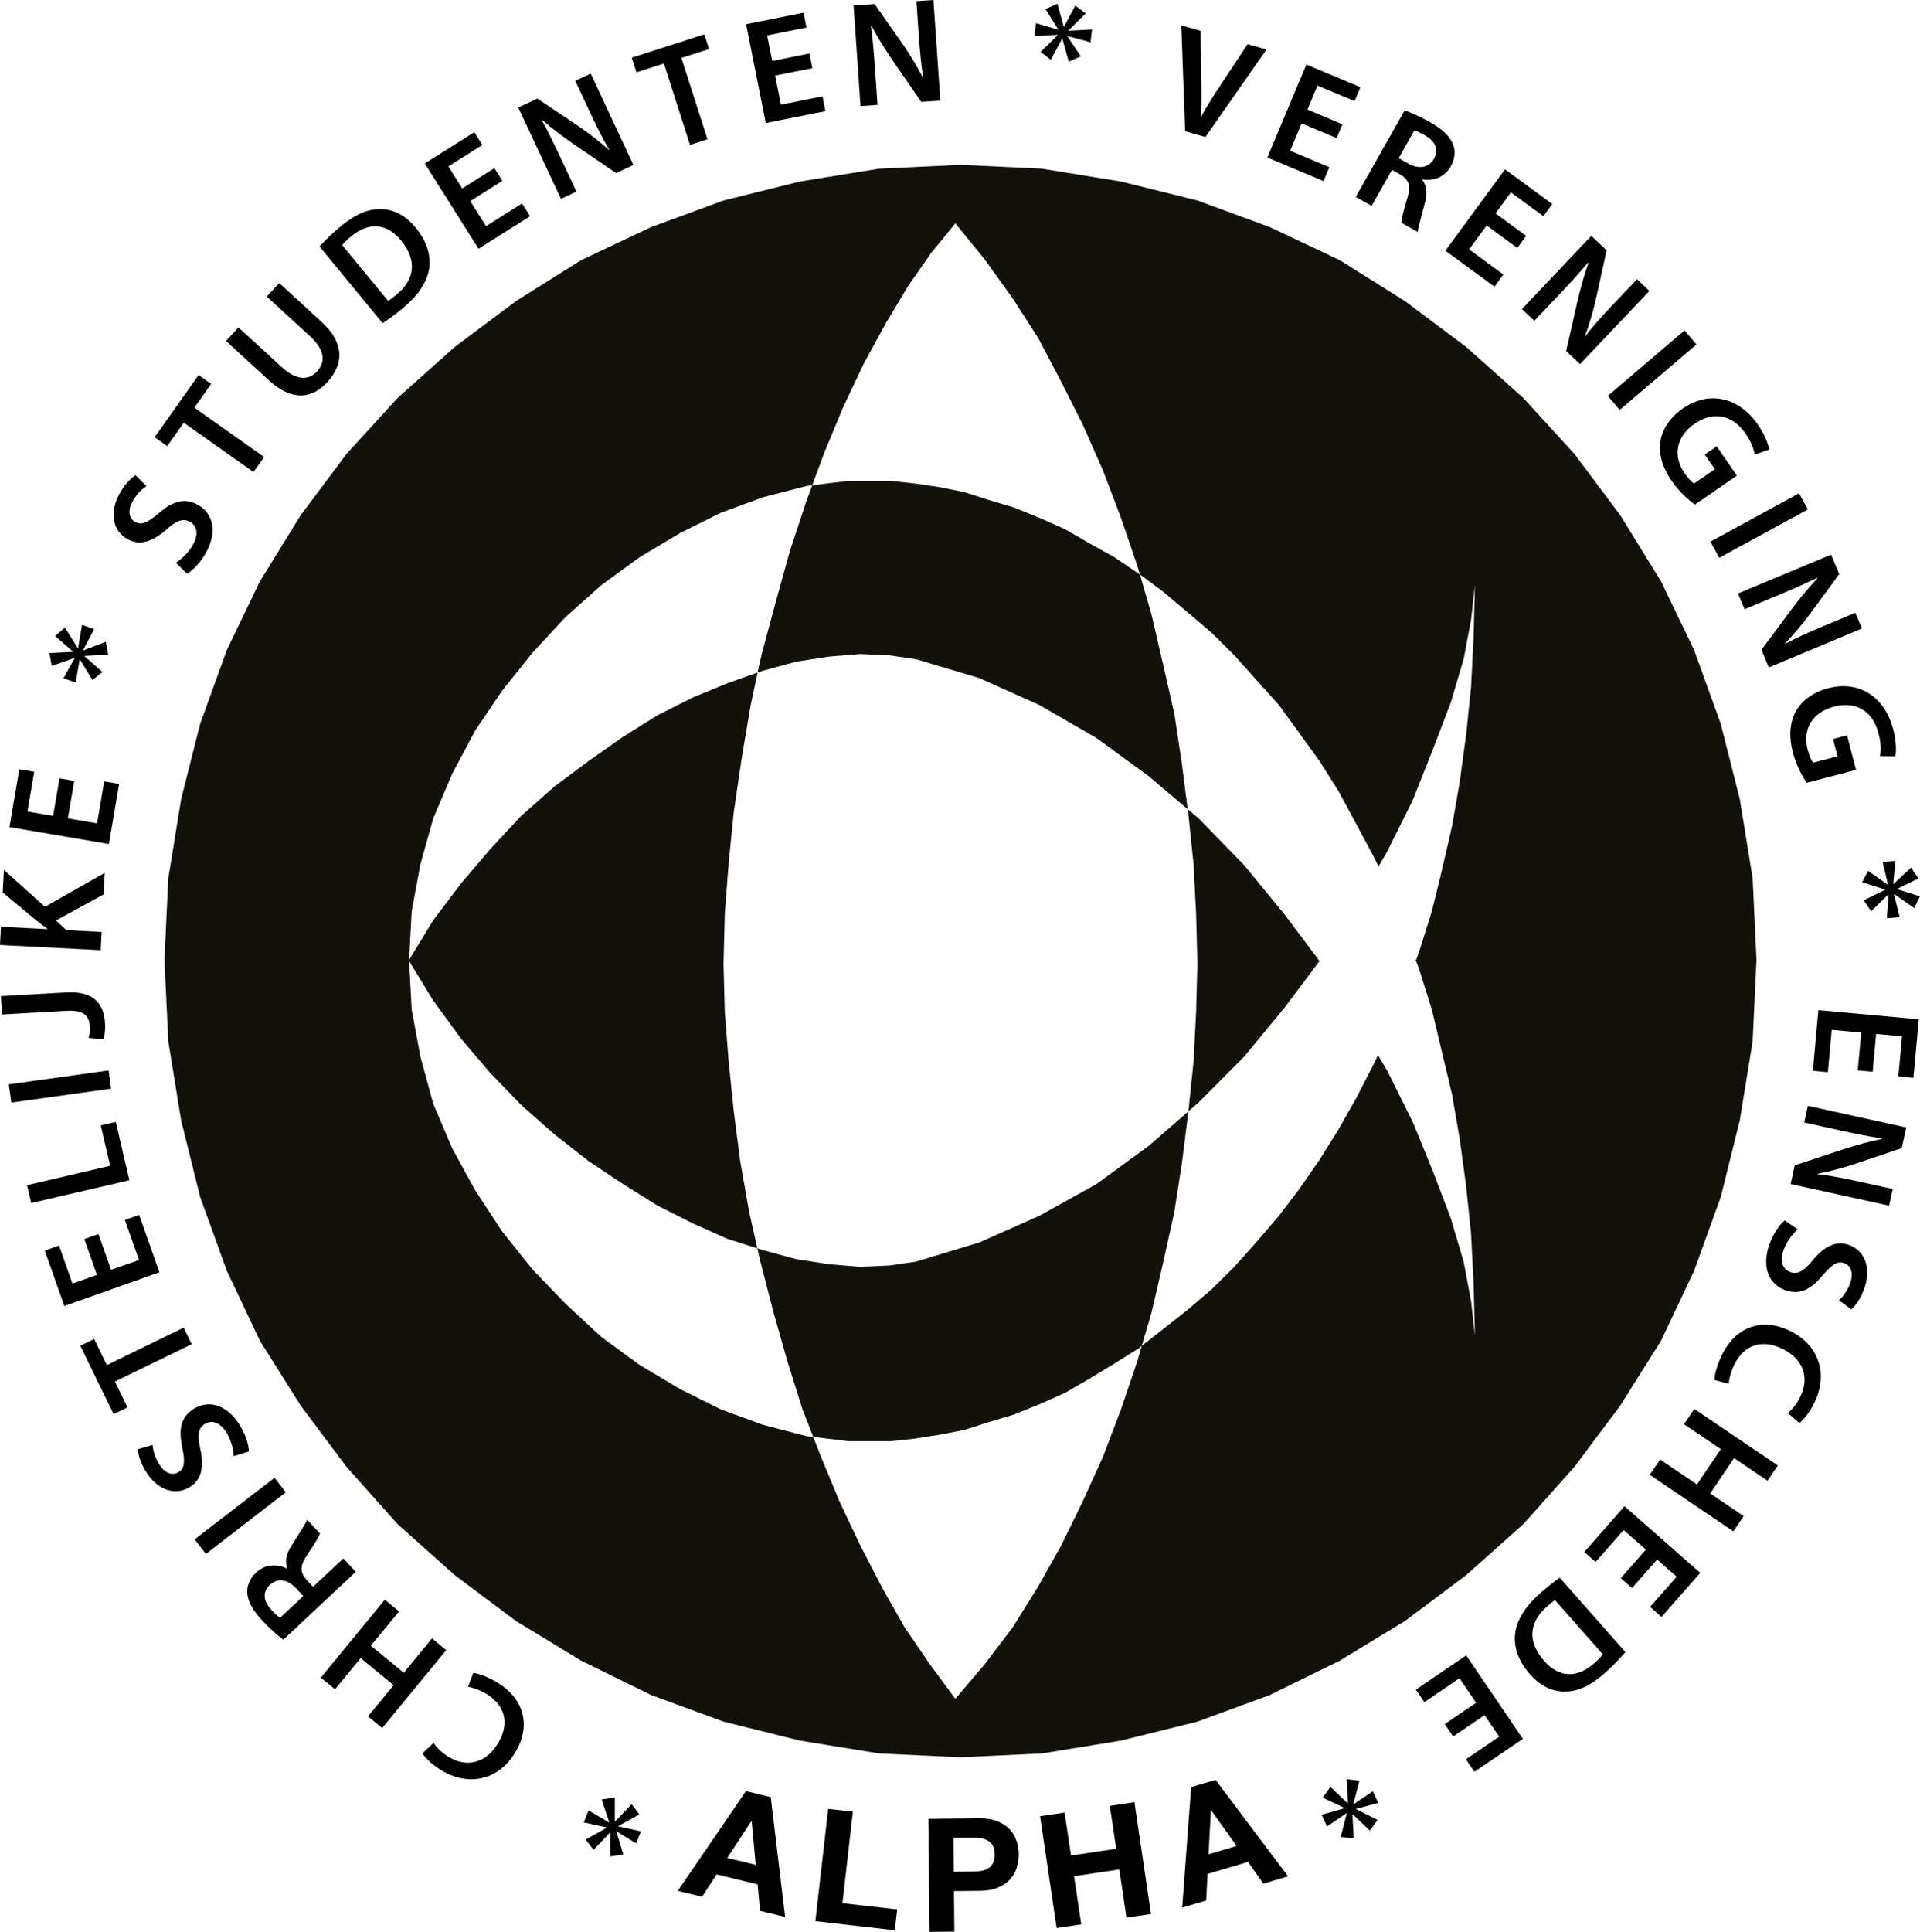 <?xml version="1.0" encoding="UTF-8"?>
<svg width="233.97" height="235.36" enable-background="new 0 0 293.041 286.96" version="1.1" viewBox="0 0 233.97 235.36" xml:space="preserve" xmlns="http://www.w3.org/2000/svg" xmlns:xlink="http://www.w3.org/1999/xlink"><g transform="translate(-30.479,-26.395)"><defs><rect id="SVGID_1_" width="293.04" height="286.96"/></defs><clipPath id="SVGID_2_"><use overflow="visible" xlink:href="#SVGID_1_"/></clipPath><path d="m147.52 46.478-9.938 0.469-9.625 1.562-9.312 2.313-8.844 3.25-8.531 4.031-7.906 4.969-7.469 5.594-6.969 6.218-6.219 6.813-5.593 7.469-4.969 8.062-4.031 8.375-3.25 9-2.313 9.156-1.562 9.625-0.469 9.938 0.469 9.938 1.562 9.625 2.313 9.313 3.25 9 4.031 8.531 4.969 7.906 5.593 7.469 6.219 6.969 6.969 6.219 7.469 5.594 7.906 4.813 8.531 4.188 8.844 3.25 9.312 2.313 9.625 1.563 9.938 0.469 9.937-0.469 9.625-1.563 9.313-2.313 8.844-3.25 8.531-4.188 7.906-4.813 7.469-5.594 6.969-6.219 6.219-6.969 5.594-7.469 4.969-7.906 4.031-8.531 3.25-9 2.313-9.313 1.563-9.625 0.469-9.938-0.469-9.938-1.563-9.625-2.313-9.156-3.25-9-4.031-8.375-4.969-8.062-5.594-7.469-6.219-6.813-6.969-6.218-7.469-5.594-7.906-4.969-8.531-4.031-8.844-3.25-9.313-2.313-9.625-1.562zm-0.625 7.125 3.562 4.375 3.438 4.781 3.094 4.813 2.781 5.281 2.656 5.281 2.469 5.594 2.188 5.75 2 5.875 0.313 1.031 2.813 2.094 2.937 2.469 2.938 2.5 2.812 2.781 2.625 2.938 2.813 3.125 2.468 3.406 2.469 3.406 2.344 3.719 2.188 4.062 2.157 4.032 0.5 1.062 1.062-1.844 3.094-6.218 2.47-6.219 2.187-5.719 1.563-5.281 0.906-4.813 0.469-4.187-0.156 6.187-0.313 6.219-0.594 5.75-0.781 5.75-0.938 5.406-1.25 5.438-1.219 4.969-1.563 4.969-0.375 1.031 0.375 1 1.563 4.969 1.219 5.125 1.25 5.25 0.938 5.438 0.781 5.75 0.594 5.75 0.313 6.188 0.156 6.219-0.469-4.188-0.906-4.813-1.563-5.281-2.187-5.75-2.47-6.031-3.094-6.219-1.094-1.844h-0.063l-0.405 0.906-2.157 4.188-2.188 3.875-2.344 3.75-2.469 3.563-2.468 3.25-2.813 3.281-2.625 2.938-2.812 2.781-2.938 2.5-2.937 2.313-2.595 2.031-0.531 1.844-2 5.906-2.188 5.75-2.469 5.438-2.656 5.438-2.781 4.938-3.094 4.969-3.438 4.531-3.562 4.188-3.094-4.188-3.094-4.531-2.812-4.969-2.625-5.094-2.5-5.281-2.313-5.594-0.875-2.25-0.843-0.094-5.282-1.375-5.125-1.875-4.968-2.469-4.969-2.969-4.656-3.406-4.344-4.031-4.031-4.188-3.719-4.656-3.25-4.969-2.813-5.125-2.312-5.438-1.563-5.749-1.062-5.719-0.313-5.907 2.938 4.813 3.406 4.656 3.563 4.188 3.75 3.875 4.031 3.563 4.187 3.28 4.188 2.782 4.187 2.625 4.344 2.188 4.188 1.875 3.656 1.156-1-4.438-1.094-6.188-0.781-6.062-0.625-6.063-0.469-6.031-0.156-5.906 0.156-6.063 0.469-6.187 0.625-6.219 0.937-6.375 1.094-6.5 0.875-4.125-3.687 1.312-4.188 1.719-4.344 2.188-4.187 2.625-4.188 2.937-4.187 3.125-4.031 3.563-3.75 4.031-3.563 4.187-3.406 4.5-2.938 4.813 0.313-5.906 1.062-5.719 1.563-5.594 2.312-5.437 2.813-5.282 3.25-4.812 3.719-4.656 4.031-4.344 4.344-3.875 4.656-3.406 4.969-2.969 4.968-2.469 5.125-1.875 5.282-1.375 0.718-0.094 1.469-3.968 2.313-5.563 2.5-5.281 2.625-4.813 2.781-4.656 2.812-4.031zm-17.438 31.906-0.718 1.938-2 6.062-1.719 6.188-1.719 6.375-0.5 2.25 0.656-0.219 4.032-1.094 4.031-0.625 3.75-0.312 3.562 0.156 3.25 0.469 7.75 2.312 7.313 3.282 6.969 4.031 6.375 4.656 4.72 4-0.688-5.406-0.937-6.219-1.375-6.031-1.407-6.063-1.406-4.875-0.156-0.093-2.938-2-3.094-1.719-2.969-1.719-3.094-1.375-3.094-1.25-3.125-0.937-2.937-0.938-3.094-0.625-2.969-0.437-2.937-0.313h-5.125zm45.75 39.469 0.093 0.656 0.625 6.063 0.313 6.031 0.156 6.063-0.156 5.906-0.313 6.031-0.625 6.063 1.25-1.094 5.563-5.594 4.969-6.031 4.188-5.594-4.188-5.594-4.969-6.062-5.563-5.719zm16.062 18.5 0.031 0.032v-0.063zm-15.969 18.313-4.813 4.187-6.375 4.657-6.969 3.875-7.313 3.25-7.75 2.344-3.25 0.469-3.562 0.156-3.75-0.313-4.031-0.625-4.032-1.094-0.687-0.219 0.375 1.625 1.562 6.063 1.719 6.063 1.844 5.875 1.312 3.344 4.282 0.531h5.125l2.937-0.313 2.969-0.469 3.094-0.594 2.937-0.938 3.125-0.938 3.094-1.25 3.094-1.375 2.969-1.719 3.094-1.875 2.938-1.844 0.375-0.313 1.188-4.031 1.407-6.063 1.375-6.219 0.937-6.031zm27.719-18.375-0.094-0.25v0.5z" clip-path="url(#SVGID_2_)" fill="#13110c"/><polygon points="104.44 249.03 101.62 248.42 102.2 246.96 104.7 248.43 104.72 248.38 103.8 245.62 105.4 245.39 105.4 248.3 105.44 248.29 107.45 246.2 108.39 247.45 105.84 248.85 105.82 248.9 108.58 249.51 108 250.97 105.6 249.5 105.59 249.53 106.44 252.33 104.85 252.56 104.85 249.67 104.81 249.66 102.81 251.76 101.84 250.51 104.42 249.07" clip-path="url(#SVGID_2_)"/><path d="m88.148 230.2c0.584 0.063 1.729 0.43 2.999 1.218 3.313 2.055 4.041 5.379 2.062 8.568-2.132 3.439-5.82 4.025-9.01 2.046-1.255-0.776-1.975-1.588-2.237-2.029l1.344-1.269c0.362 0.525 0.944 1.144 1.795 1.671 2.121 1.316 4.482 0.936 6.036-1.573 1.433-2.309 1.003-4.591-1.304-6.021-0.76-0.471-1.66-0.814-2.307-0.915z" clip-path="url(#SVGID_2_)"/><polygon points="74.43 228.4 71.305 232.2 69.574 230.78 77.375 221.28 79.107 222.71 75.669 226.89 79.683 230.19 83.121 226 84.854 227.43 77.052 236.92 75.32 235.5 78.445 231.7" clip-path="url(#SVGID_2_)"/><path d="m65.004 226.16c-0.707-0.514-1.633-1.342-2.517-2.286-1.211-1.291-1.808-2.355-1.876-3.44-0.049-0.879 0.314-1.744 1.086-2.467 1.156-1.085 2.677-1.036 3.767-0.459l0.04-0.037c-0.371-0.877-0.108-1.848 0.557-2.871 0.843-1.34 1.655-2.552 1.841-3.049l1.57 1.676c-0.142 0.383-0.661 1.294-1.555 2.581-0.92 1.363-0.906 2.124-0.06 3.08l0.772 0.825 3.685-3.454 1.52 1.623zm2.431-5.325-0.911-0.971c-1.035-1.104-2.256-1.234-3.147-0.399-0.971 0.911-0.801 2.025 0.198 3.089 0.485 0.52 0.837 0.815 1.026 0.938z" clip-path="url(#SVGID_2_)"/><rect transform="matrix(-.792 .611 -.611 -.792 236.11 341.75)" x="53.652" y="210.01" width="12.285" height="2.242" clip-path="url(#SVGID_2_)"/><path d="m58.966 203.79c-0.027-0.825-0.316-1.959-0.934-2.928-0.762-1.2-1.762-1.516-2.609-0.978-0.783 0.499-0.913 1.316-0.558 2.928 0.482 2.113 0.269 3.783-1.224 4.732-1.707 1.087-3.884 0.483-5.323-1.778-0.714-1.122-0.987-2.095-1.053-2.81l1.807-0.521c0.044 0.512 0.212 1.421 0.83 2.39 0.762 1.199 1.716 1.306 2.331 0.915 0.8-0.509 0.788-1.344 0.445-3.072-0.468-2.229-0.108-3.668 1.384-4.618 1.677-1.066 3.925-0.725 5.618 1.937 0.705 1.107 1.121 2.441 1.13 3.235z" clip-path="url(#SVGID_2_)"/><polygon points="44.328 198.68 40.267 190.34 41.956 189.52 43.502 192.7 52.86 188.14 53.842 190.16 44.483 194.71 46.016 197.86" clip-path="url(#SVGID_2_)"/><polygon points="47.421 179.9 45.698 175.02 47.435 174.41 49.905 181.4 38.318 185.5 35.939 178.76 37.675 178.14 39.308 182.77 42.297 181.71 40.757 177.35 42.477 176.74 44.019 181.1" clip-path="url(#SVGID_2_)"/><polygon points="43.907 168.42 42.764 163.5 44.592 163.08 46.244 170.18 34.279 172.96 33.772 170.78" clip-path="url(#SVGID_2_)"/><rect transform="matrix(-.99 .138 -.138 -.99 97.04 310.69)" x="31.588" y="157.6" width="12.284" height="2.242" clip-path="url(#SVGID_2_)"/><path d="m30.716 149.99-0.126-2.237 7.954-0.451c3.385-0.192 4.607 1.382 4.742 3.803 0.036 0.637-0.028 1.408-0.182 1.909l-1.819-0.17c0.107-0.372 0.17-0.868 0.141-1.396-0.072-1.274-0.699-2.023-2.828-1.903z" clip-path="url(#SVGID_2_)"/><path d="m30.479 141.52 0.115-2.222 5.646 0.293 3e-3 -0.054c-0.459-0.316-0.879-0.648-1.283-0.961l-4.15-3.448 0.144-2.75 5.006 4.496 7.282-4.132-0.135 2.622-5.807 3.168 1.253 1.179 4.317 0.224-0.116 2.222z" clip-path="url(#SVGID_2_)"/><polygon points="42.31 126.7 43.179 121.59 44.996 121.9 43.75 129.22 31.632 127.16 32.833 120.11 34.647 120.42 33.824 125.26 36.952 125.79 37.73 121.22 39.528 121.53 38.75 126.1" clip-path="url(#SVGID_2_)"/><polygon points="39.991 105.37 40.475 102.53 41.955 103.04 40.604 105.6 40.655 105.62 43.373 104.58 43.668 106.16 40.769 106.3 40.772 106.34 42.964 108.26 41.752 109.24 40.238 106.77 40.186 106.75 39.704 109.54 38.222 109.02 39.579 106.56 39.543 106.55 36.792 107.52 36.489 105.95 39.374 105.81 39.386 105.78 37.189 103.88 38.396 102.85 39.956 105.36" clip-path="url(#SVGID_2_)"/><path d="m51.9 94.946c0.709-0.422 1.563-1.221 2.115-2.229 0.685-1.247 0.479-2.275-0.4-2.757-0.816-0.447-1.593-0.167-2.835 0.921-1.621 1.44-3.188 2.057-4.737 1.207-1.776-0.974-2.295-3.172-1.006-5.523 0.639-1.167 1.361-1.874 1.955-2.276l1.328 1.332c-0.427 0.286-1.143 0.871-1.695 1.878-0.685 1.247-0.318 2.134 0.322 2.485 0.831 0.455 1.557 0.043 2.905-1.089 1.731-1.486 3.164-1.863 4.715-1.012 1.743 0.956 2.526 3.091 1.01 5.856-0.632 1.151-1.6 2.16-2.293 2.549z" clip-path="url(#SVGID_2_)"/><polygon points="49.32 79.662 54.68 72.09 56.213 73.175 54.169 76.061 62.663 82.073 61.368 83.903 52.874 77.891 50.853 80.747" clip-path="url(#SVGID_2_)"/><path d="m59.537 66.288 5.277 4.842c1.774 1.625 3.27 1.638 4.293 0.524 1.096-1.196 0.93-2.659-0.842-4.285l-5.279-4.842 1.515-1.652 5.171 4.743c2.794 2.563 2.712 5.133 0.716 7.309-1.921 2.095-4.335 2.38-7.182-0.232l-5.185-4.755z" clip-path="url(#SVGID_2_)"/><path d="m69.418 56.424c0.681-0.75 1.569-1.623 2.596-2.469 1.775-1.46 3.286-2.091 4.762-2.077 1.544-0.018 3.046 0.659 4.367 2.264 1.402 1.704 1.857 3.432 1.628 4.991-0.237 1.635-1.385 3.311-3.229 4.83-1 0.822-1.807 1.392-2.442 1.796zm8.359 6.628c0.273-0.154 0.642-0.456 0.992-0.746 2.265-1.839 2.571-4.193 0.589-6.601-1.7-2.095-3.908-2.31-6.075-0.526-0.549 0.452-0.896 0.808-1.102 1.073z" clip-path="url(#SVGID_2_)"/><polygon points="89.713 53.947 94.09 51.183 95.073 52.74 88.798 56.701 82.238 46.309 88.282 42.494 89.265 44.051 85.118 46.67 86.811 49.352 90.728 46.88 91.701 48.422 87.784 50.894" clip-path="url(#SVGID_2_)"/><path d="m98.838 50.623-5.204-11.129 2.328-1.089 5.104 3.428c1.306 0.899 2.568 1.878 3.644 2.844l0.033-0.015c-0.843-1.417-1.55-2.838-2.344-4.539l-1.815-3.88 1.883-0.88 5.205 11.129-2.113 0.988-5.2-3.545c-1.282-0.89-2.642-1.904-3.773-2.904l-0.059 0.048c0.755 1.397 1.475 2.851 2.332 4.684l1.861 3.979z" clip-path="url(#SVGID_2_)"/><polygon points="107.47 33.415 116.31 30.579 116.88 32.367 113.51 33.447 116.69 43.36 114.56 44.045 111.38 34.133 108.04 35.203" clip-path="url(#SVGID_2_)"/><polygon points="125.64 39.145 130.71 38.133 131.07 39.938 123.8 41.388 121.4 29.34 128.4 27.943 128.76 29.749 123.96 30.707 124.58 33.817 129.12 32.913 129.47 34.7 124.93 35.604" clip-path="url(#SVGID_2_)"/><path d="m135.34 39.318-0.843-12.253 2.564-0.178 3.525 5.037c0.894 1.309 1.719 2.677 2.373 3.965l0.036-2e-3c-0.275-1.625-0.421-3.205-0.55-5.077l-0.293-4.273 2.073-0.142 0.843 12.253-2.328 0.161-3.572-5.179c-0.874-1.292-1.777-2.728-2.472-4.068l-0.072 0.023c0.201 1.575 0.349 3.191 0.487 5.209l0.303 4.381z" clip-path="url(#SVGID_2_)"/><polygon points="160.67 30.139 163.55 29.985 163.37 31.543 160.58 30.789 160.57 30.843 162.19 33.262 160.71 33.904 159.94 31.103 159.9 31.117 158.52 33.676 157.28 32.713 159.36 30.69 159.37 30.635 156.55 30.778 156.72 29.22 159.42 29.999 159.42 29.963 157.87 27.496 159.33 26.853 160.1 29.635 160.14 29.64 161.51 27.078 162.78 28.028 160.68 30.103" clip-path="url(#SVGID_2_)"/><path d="m174.9 42.385-0.468-12.903 2.35 0.666 0.085 5.841c0.032 1.621 0.048 3.103-0.062 4.625l0.034 0.01c0.715-1.313 1.561-2.627 2.425-3.935l3.252-4.913 2.297 0.652-7.441 10.659z" clip-path="url(#SVGID_2_)"/><polygon points="187.7 44.757 192.47 46.758 191.76 48.456 184.92 45.588 189.67 34.255 196.26 37.017 195.55 38.716 191.02 36.821 189.8 39.745 194.07 41.536 193.36 43.217 189.09 41.427" clip-path="url(#SVGID_2_)"/><path d="m201.65 39.85c0.83 0.279 1.962 0.795 3.089 1.432 1.54 0.871 2.428 1.709 2.816 2.725 0.309 0.824 0.22 1.758-0.301 2.679-0.782 1.381-2.247 1.787-3.461 1.562l-0.026 0.047c0.615 0.726 0.654 1.733 0.324 2.907-0.405 1.531-0.819 2.931-0.848 3.46l-1.999-1.131c0.021-0.407 0.244-1.433 0.713-2.928 0.474-1.576 0.232-2.298-0.859-2.959l-0.985-0.557-2.487 4.397-1.936-1.096zm-0.728 5.809 1.159 0.655c1.317 0.745 2.521 0.505 3.123-0.558 0.654-1.159 0.16-2.172-1.109-2.89-0.619-0.351-1.043-0.527-1.26-0.588z" clip-path="url(#SVGID_2_)"/><polygon points="209.51 56.778 213.68 59.839 212.6 61.324 206.61 56.938 213.88 47.028 219.64 51.252 218.55 52.737 214.6 49.838 212.72 52.396 216.45 55.134 215.38 56.604 211.64 53.868" clip-path="url(#SVGID_2_)"/><path d="m215.94 64.048 8.456-8.918 1.865 1.768-1.322 6.007c-0.359 1.544-0.809 3.079-1.313 4.434l0.025 0.025c1.011-1.304 2.075-2.48 3.367-3.843l2.949-3.11 1.509 1.43-8.456 8.919-1.694-1.606 1.397-6.138c0.358-1.519 0.806-3.156 1.32-4.575l-0.063-0.038c-1.025 1.214-2.115 2.417-3.508 3.886l-3.023 3.189z" clip-path="url(#SVGID_2_)"/><rect transform="matrix(.761 -.649 .649 .761 9.109 167.54)" x="225.59" y="70.297" width="12.284" height="2.242" clip-path="url(#SVGID_2_)"/><path d="m237.02 87.866c-0.686-0.479-1.885-1.513-2.805-2.848-1.179-1.711-1.643-3.317-1.388-4.907 0.234-1.49 1.218-2.921 2.748-3.975 3.223-2.198 6.824-1.338 9.132 2.009 0.856 1.245 1.274 2.396 1.369 3.016l-1.765 0.619c-0.127-0.731-0.412-1.53-1.146-2.596-1.491-2.161-3.811-2.798-6.167-1.174-2.295 1.582-2.689 3.933-1.242 6.034 0.466 0.675 0.888 1.093 1.158 1.261l2.535-1.747-1.23-1.786 1.456-1.003 2.461 3.572z" clip-path="url(#SVGID_2_)"/><rect transform="matrix(.878 -.479 .479 .878 -13.372 128.33)" x="238.65" y="89.248" width="12.29" height="2.244" clip-path="url(#SVGID_2_)"/><path d="m242.27 98.7 11.342-4.734 0.99 2.373-3.641 4.958c-0.953 1.267-1.985 2.488-2.996 3.523l0.015 0.033c1.451-0.783 2.901-1.429 4.635-2.152l3.954-1.65 0.801 1.918-11.342 4.735-0.898-2.154 3.761-5.049c0.943-1.243 2.014-2.56 3.062-3.649l-0.045-0.06c-1.429 0.696-2.913 1.354-4.781 2.134l-4.055 1.692z" clip-path="url(#SVGID_2_)"/><path d="m250.64 121.76c-0.48-0.685-1.256-2.065-1.668-3.635-0.526-2.011-0.416-3.68 0.364-5.091 0.729-1.322 2.143-2.332 3.942-2.803 3.78-0.971 6.876 1.066 7.906 5 0.383 1.465 0.383 2.689 0.261 3.306l-1.87-0.02c0.129-0.731 0.134-1.58-0.195-2.833-0.665-2.54-2.63-3.93-5.4-3.205-2.699 0.706-3.87 2.785-3.225 5.255 0.208 0.794 0.462 1.331 0.659 1.581l2.981-0.781-0.55-2.099 1.711-0.448 1.1 4.199z" clip-path="url(#SVGID_2_)"/><polygon points="261.28 135.34 261.97 138.14 260.41 138.26 260.62 135.38 260.57 135.38 258.5 137.42 257.59 136.08 260.2 134.81 260.18 134.77 257.4 133.88 258.12 132.5 260.5 134.16 260.55 134.16 259.89 131.41 261.45 131.29 261.19 134.09 261.22 134.09 263.36 132.1 264.26 133.42 261.67 134.69 261.67 134.73 264.44 135.6 263.75 137.02 261.32 135.34" clip-path="url(#SVGID_2_)"/><polygon points="253.69 151.86 253.22 157.02 251.39 156.85 252.06 149.46 264.3 150.58 263.65 157.7 261.81 157.53 262.26 152.65 259.1 152.36 258.68 156.97 256.86 156.8 257.29 152.19" clip-path="url(#SVGID_2_)"/><path d="m250.78 161.12 11.997 2.636-0.55 2.51-5.826 1.968c-1.508 0.489-3.053 0.896-4.472 1.163l-8e-3 0.035c1.636 0.191 3.192 0.496 5.026 0.899l4.183 0.919-0.445 2.029-11.998-2.636 0.5-2.278 5.976-1.972c1.485-0.477 3.118-0.938 4.6-1.229l-2e-3 -0.075c-1.567-0.251-3.161-0.563-5.137-0.997l-4.29-0.942z" clip-path="url(#SVGID_2_)"/><path d="m249.55 176.18c-0.632 0.528-1.349 1.455-1.734 2.537-0.476 1.341-0.109 2.321 0.836 2.658 0.877 0.312 1.6-0.09 2.651-1.36 1.371-1.681 2.818-2.539 4.485-1.947 1.907 0.678 2.771 2.765 1.873 5.291-0.445 1.254-1.045 2.066-1.567 2.558l-1.524-1.103c0.376-0.351 0.99-1.041 1.375-2.123 0.476-1.341-0.026-2.158-0.713-2.403-0.894-0.317-1.545 0.206-2.695 1.539-1.471 1.742-2.826 2.343-4.492 1.751-1.874-0.666-2.987-2.647-1.933-5.621 0.441-1.237 1.236-2.386 1.858-2.881z" clip-path="url(#SVGID_2_)"/><path d="m239.4 194.52c7e-3 -0.588 0.266-1.763 0.931-3.1 1.737-3.491 4.979-4.524 8.341-2.853 3.621 1.802 4.549 5.419 2.876 8.778-0.656 1.322-1.397 2.113-1.813 2.416l-1.388-1.219c0.488-0.409 1.05-1.045 1.496-1.943 1.112-2.234 0.513-4.548-2.131-5.862-2.431-1.21-4.663-0.57-5.871 1.861-0.398 0.8-0.656 1.729-0.696 2.382z" clip-path="url(#SVGID_2_)"/><polygon points="238.88 208.34 242.96 211.1 241.7 212.96 231.52 206.07 232.78 204.21 237.27 207.24 240.18 202.94 235.69 199.91 236.95 198.05 247.13 204.93 245.87 206.79 241.79 204.03" clip-path="url(#SVGID_2_)"/><polygon points="228.34 212.8 224.92 216.68 223.54 215.47 228.44 209.9 237.67 218.01 232.95 223.38 231.56 222.16 234.8 218.48 232.42 216.39 229.36 219.86 227.99 218.66 231.05 215.18" clip-path="url(#SVGID_2_)"/><path d="m228.55 227.67c-0.655 0.772-1.512 1.676-2.511 2.557-1.723 1.521-3.213 2.204-4.688 2.24-1.542 0.071-3.067-0.554-4.442-2.112-1.46-1.654-1.974-3.366-1.798-4.932 0.18-1.644 1.269-3.358 3.06-4.939 0.972-0.856 1.759-1.454 2.378-1.881zm-8.585-6.338c-0.269 0.164-0.624 0.479-0.966 0.779-2.2 1.917-2.426 4.281-0.361 6.619 1.772 2.037 3.986 2.175 6.093 0.316 0.533-0.471 0.865-0.838 1.064-1.11z" clip-path="url(#SVGID_2_)"/><polygon points="208.33 230.85 204.05 233.76 203.01 232.24 209.15 228.07 216.06 238.24 210.15 242.25 209.11 240.73 213.17 237.97 211.39 235.35 207.55 237.95 206.53 236.44 210.36 233.84" clip-path="url(#SVGID_2_)"/><polygon points="194.57 247.29 192.19 248.91 191.53 247.49 194.32 246.69 194.29 246.64 191.66 245.4 192.6 244.09 194.7 246.09 194.73 246.06 194.59 243.15 196.14 243.34 195.41 246.14 195.43 246.2 197.77 244.62 198.43 246.04 195.72 246.77 195.73 246.8 198.34 248.11 197.42 249.42 195.32 247.43 195.29 247.45 195.44 250.35 193.86 250.19 194.59 247.33" clip-path="url(#SVGID_2_)"/><path d="m124.4 245.34 1.752 14.598-3.055-0.741-0.288-3.227-5.004-1.216-1.773 2.725-2.962-0.72 8.313-12.152zm-1.826 8.25-0.494-5.32-0.037-0.01-2.937 4.488z" clip-path="url(#SVGID_2_)"/><polygon points="139.81 259.02 139.52 261.56 129.84 260.45 131.4 246.77 134.41 247.11 133.14 258.26" clip-path="url(#SVGID_2_)"/><path d="m149.82 247.92c0.861-9e-3 1.596 0.11 2.203 0.355 0.605 0.244 1.102 0.57 1.485 0.978 0.383 0.407 0.664 0.873 0.843 1.4 0.18 0.524 0.271 1.07 0.277 1.636 6e-3 0.553-0.076 1.097-0.244 1.633-0.168 0.535-0.439 1.011-0.814 1.427-0.375 0.414-0.864 0.751-1.465 1.007-0.603 0.258-1.334 0.39-2.194 0.398l-3.184 0.032 0.05 4.938-3.028 0.03-0.14-13.771zm-0.763 6.49c0.347-4e-3 0.682-0.032 1.002-0.087 0.321-0.055 0.604-0.158 0.846-0.31 0.243-0.148 0.437-0.359 0.582-0.631 0.146-0.272 0.217-0.627 0.211-1.063-4e-3 -0.438-0.082-0.79-0.232-1.06-0.15-0.267-0.35-0.475-0.595-0.621-0.246-0.145-0.53-0.241-0.852-0.289-0.321-0.049-0.657-0.07-1.004-0.066l-2.354 0.023 0.043 4.128z" clip-path="url(#SVGID_2_)"/><polygon points="166.5 251.63 165.72 246.4 168.72 245.95 170.74 259.58 167.75 260.02 166.88 254.15 161.36 254.97 162.24 260.84 159.24 261.29 157.22 247.66 160.21 247.22 160.99 252.45" clip-path="url(#SVGID_2_)"/><path d="m178.61 243.24 8.84 11.749-3.015 0.891-1.869-2.646-4.938 1.458-0.167 3.246-2.923 0.864 1.093-14.683zm2.561 8.053-3.098-4.354-0.036 0.011-0.289 5.354z" clip-path="url(#SVGID_2_)"/></g></svg>
